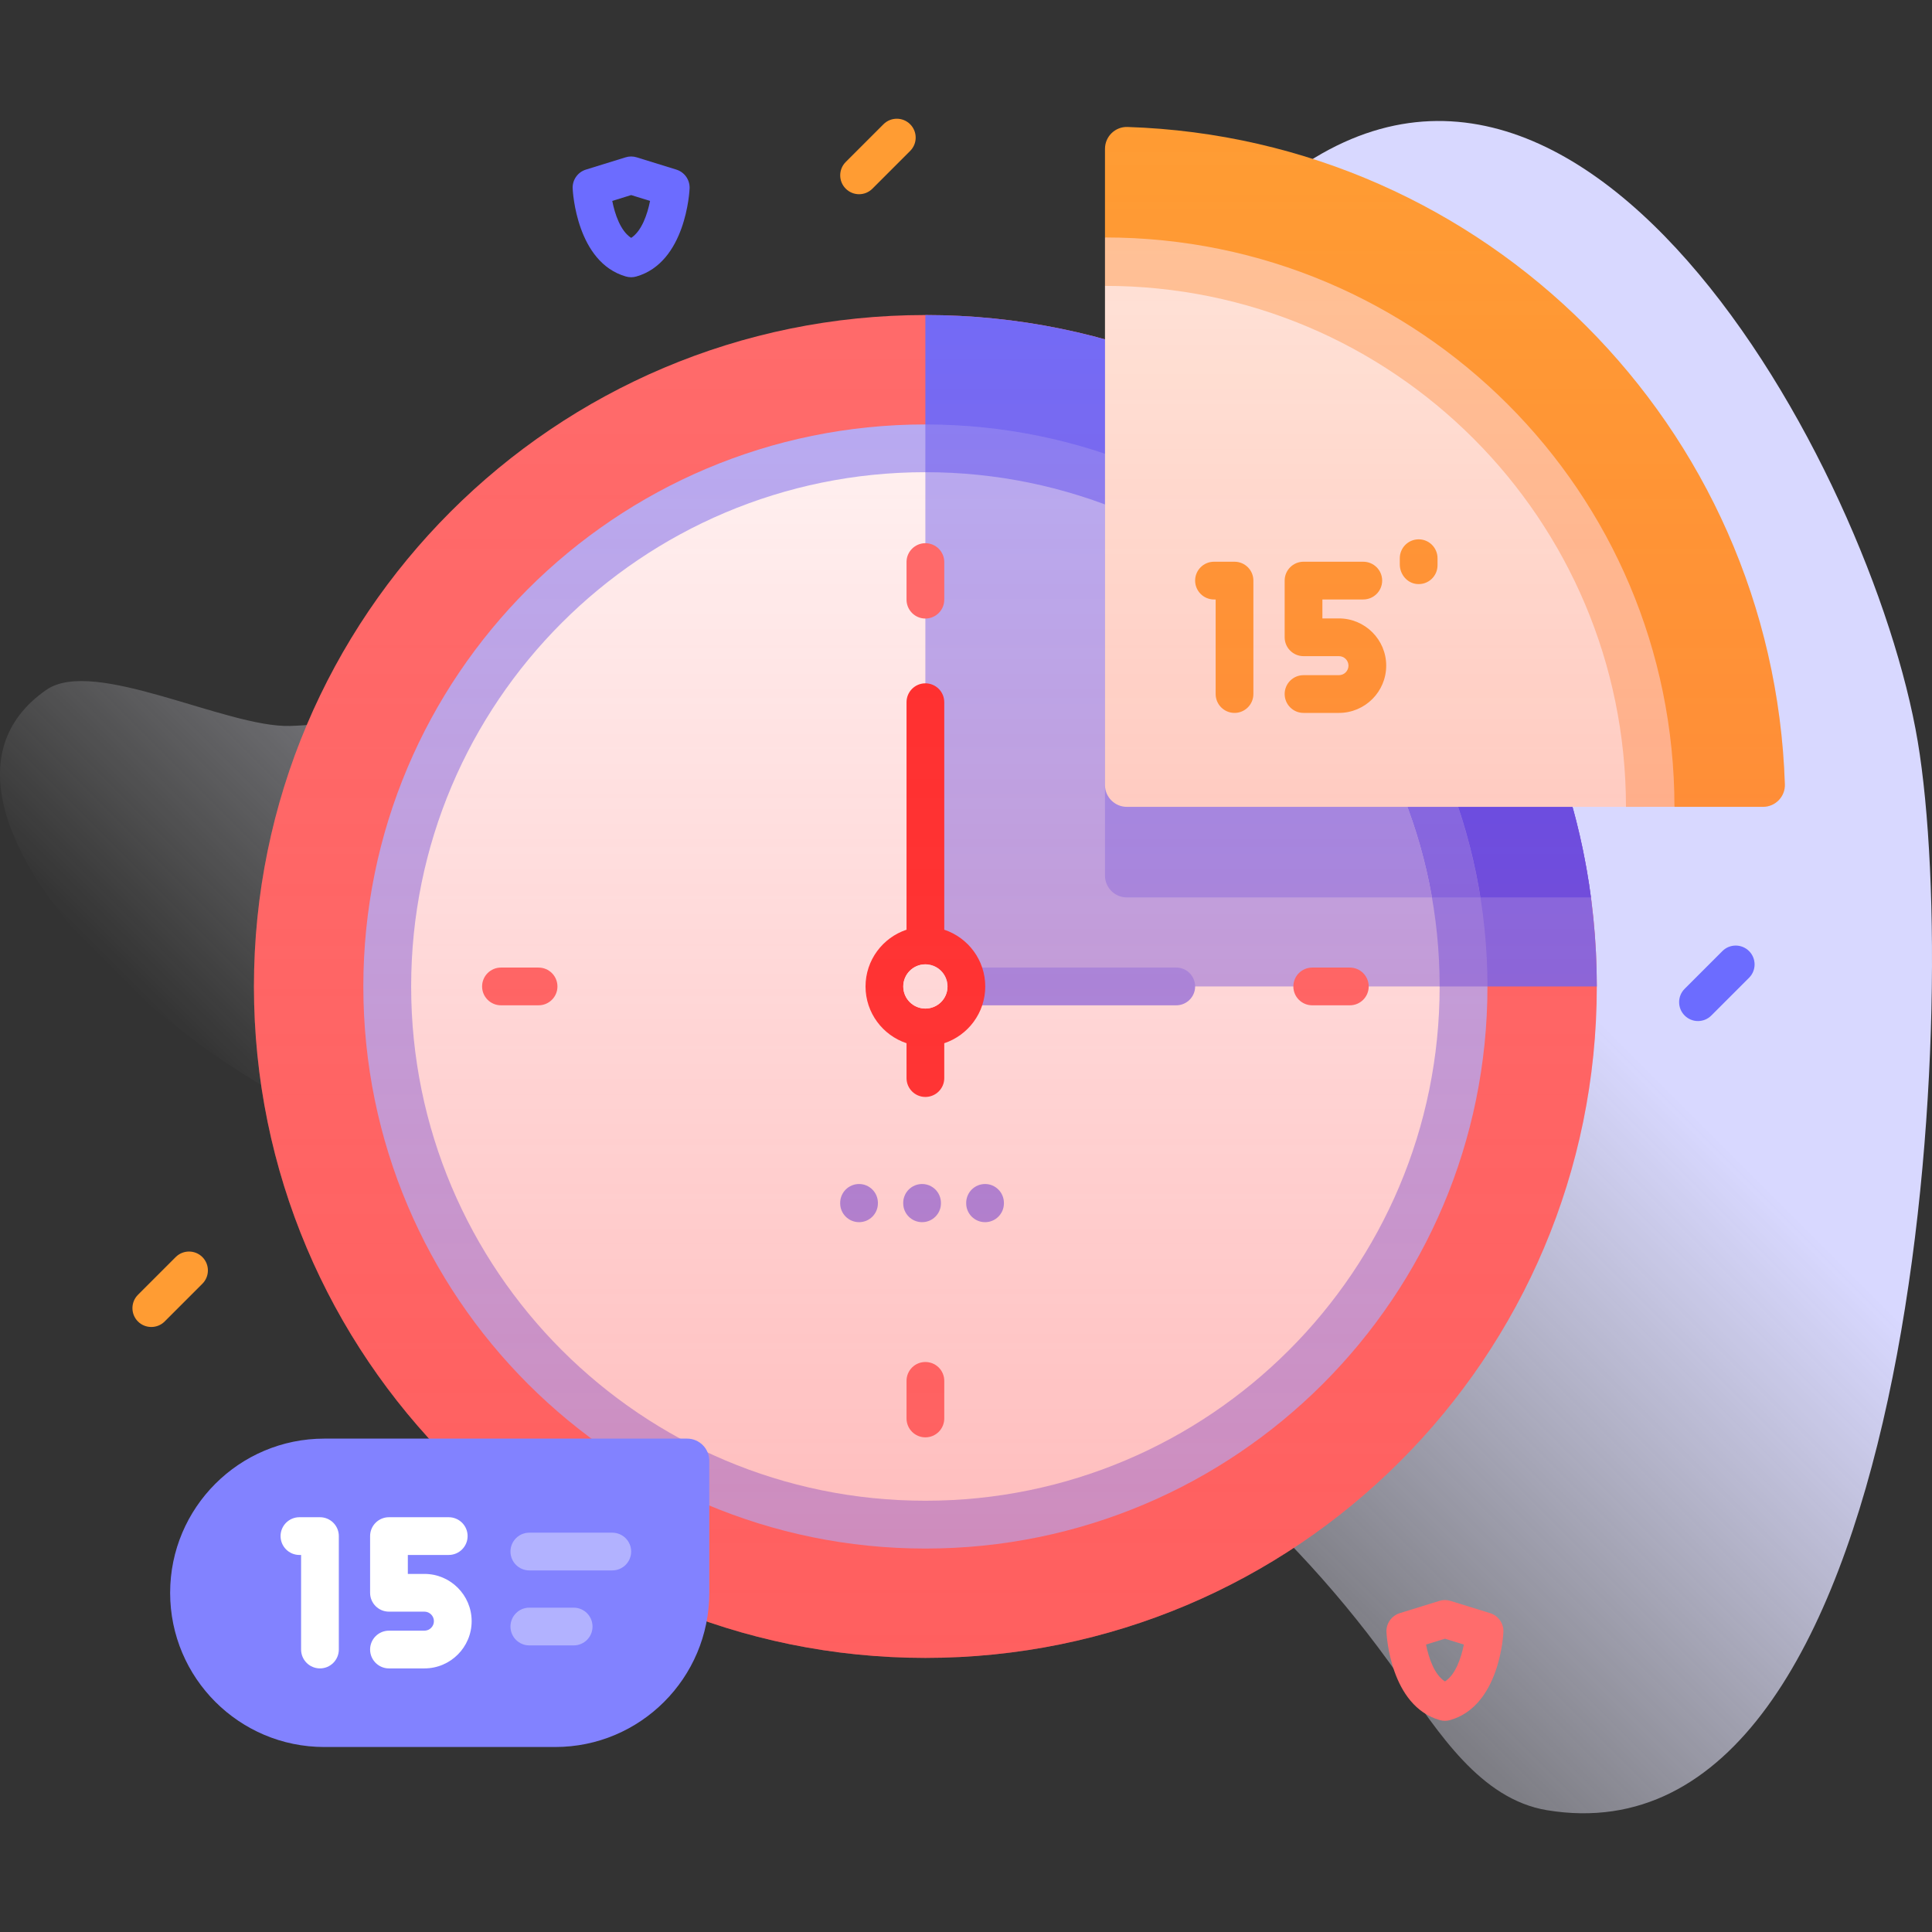 <svg width="32" height="32" viewBox="0 0 32 32" fill="none" xmlns="http://www.w3.org/2000/svg">
<rect x="0" y="0" width="32" height="32" fill="#333333" stroke="none"/>
<g clip-path="url(#clip0_411:2685)">
<path d="M31.764 12.282C31.008 7.763 26.009 -1.448 20.804 3.353C18.934 5.078 18.774 15.57 15.146 11.201C10.844 6.018 9.304 11.903 4.801 12.024C3.75 12.052 1.556 10.882 0.771 11.424C-2.137 13.433 3.851 18.743 7.546 19.226C13.711 20.032 19.5 22.519 23.183 27.778C23.825 28.695 24.519 29.801 25.625 29.983C31.739 30.987 32.513 16.761 31.764 12.282Z" fill="url(#paint0_linear_411:2685)"/>
<path d="M15.327 5.218C9.185 5.218 4.206 10.197 4.206 16.339C4.206 22.481 9.185 27.46 15.327 27.46C21.47 27.46 26.448 22.481 26.448 16.339C26.448 10.197 21.47 5.218 15.327 5.218Z" fill="#FF6C6C"/>
<path d="M15.327 25.649C20.469 25.649 24.637 21.481 24.637 16.339C24.637 11.198 20.469 7.03 15.327 7.03C10.186 7.03 6.018 11.198 6.018 16.339C6.018 21.481 10.186 25.649 15.327 25.649Z" fill="#B2B2FF"/>
<path d="M15.327 24.857C20.031 24.857 23.845 21.043 23.845 16.339C23.845 11.635 20.031 7.821 15.327 7.821C10.623 7.821 6.81 11.635 6.81 16.339C6.81 21.043 10.623 24.857 15.327 24.857Z" fill="white"/>
<path d="M26.448 16.339C26.448 10.197 21.47 5.218 15.327 5.218L15.327 7.03L24.637 16.339H26.448Z" fill="#6C6CFF"/>
<path d="M18.302 5.62V14.502C18.302 14.701 18.464 14.863 18.664 14.863H26.351C25.761 10.413 22.54 6.793 18.302 5.62Z" fill="#4D4DFF"/>
<path d="M15.327 7.03C20.469 7.03 24.637 11.198 24.637 16.339H23.845L15.327 7.822V7.03Z" fill="#8282FF"/>
<path d="M18.302 7.516V14.502C18.302 14.702 18.464 14.864 18.664 14.864H24.519C23.971 11.419 21.534 8.605 18.302 7.516Z" fill="#6C6CFF"/>
<path d="M23.845 16.339C23.845 11.635 20.031 7.821 15.327 7.821V16.339H23.845Z" fill="#B2B2FF"/>
<path d="M18.302 8.356V14.502C18.302 14.702 18.464 14.864 18.664 14.864H23.718C23.192 11.859 21.094 9.397 18.302 8.356Z" fill="#9393FF"/>
<path d="M19.483 16.651H16.004C15.831 16.651 15.691 16.511 15.691 16.339C15.691 16.166 15.831 16.026 16.004 16.026H19.483C19.655 16.026 19.795 16.166 19.795 16.339C19.795 16.511 19.655 16.651 19.483 16.651Z" fill="#9393FF"/>
<path d="M16.319 16.339C16.319 15.902 16.034 15.53 15.64 15.399V11.631C15.64 11.458 15.5 11.318 15.327 11.318C15.155 11.318 15.015 11.458 15.015 11.631V15.399C14.621 15.53 14.336 15.902 14.336 16.339C14.336 16.776 14.621 17.148 15.015 17.279V17.857C15.015 18.029 15.155 18.169 15.327 18.169C15.5 18.169 15.64 18.029 15.64 17.857V17.279C16.034 17.148 16.319 16.776 16.319 16.339ZM15.327 16.705C15.125 16.705 14.961 16.541 14.961 16.339C14.961 16.137 15.125 15.973 15.327 15.973C15.529 15.973 15.694 16.137 15.694 16.339C15.694 16.541 15.529 16.705 15.327 16.705Z" fill="#FF2C2C"/>
<path d="M14.229 20.243C14.056 20.243 13.916 20.103 13.916 19.931V19.924C13.916 19.751 14.056 19.611 14.229 19.611C14.401 19.611 14.541 19.751 14.541 19.924V19.931C14.541 20.103 14.401 20.243 14.229 20.243Z" fill="#9393FF"/>
<path d="M15.273 20.243C15.1 20.243 14.96 20.103 14.96 19.931V19.924C14.96 19.751 15.1 19.611 15.273 19.611C15.445 19.611 15.585 19.751 15.585 19.924V19.931C15.585 20.103 15.445 20.243 15.273 20.243Z" fill="#9393FF"/>
<path d="M16.316 20.243C16.143 20.243 16.003 20.103 16.003 19.931V19.924C16.003 19.751 16.143 19.611 16.316 19.611C16.488 19.611 16.628 19.751 16.628 19.924V19.931C16.628 20.103 16.488 20.243 16.316 20.243Z" fill="#9393FF"/>
<path d="M22.358 16.651H21.734C21.562 16.651 21.422 16.511 21.422 16.339C21.422 16.166 21.562 16.026 21.734 16.026H22.358C22.53 16.026 22.67 16.166 22.67 16.339C22.67 16.512 22.53 16.651 22.358 16.651Z" fill="#FF6C6C"/>
<path d="M8.92 16.651H8.297C8.125 16.651 7.985 16.511 7.985 16.339C7.985 16.166 8.125 16.026 8.297 16.026H8.92C9.093 16.026 9.233 16.166 9.233 16.339C9.233 16.512 9.093 16.651 8.92 16.651Z" fill="#FF6C6C"/>
<path d="M15.015 23.494V22.871C15.015 22.698 15.155 22.559 15.327 22.559C15.5 22.559 15.64 22.698 15.64 22.871V23.494C15.64 23.667 15.5 23.807 15.327 23.807C15.155 23.807 15.015 23.667 15.015 23.494Z" fill="#FF6C6C"/>
<path d="M15.015 9.932V9.309C15.015 9.137 15.155 8.997 15.327 8.997C15.5 8.997 15.64 9.137 15.64 9.309V9.932C15.64 10.105 15.5 10.245 15.327 10.245C15.155 10.245 15.015 10.105 15.015 9.932Z" fill="#FF6C6C"/>
<path d="M15.327 16.705C15.53 16.705 15.694 16.541 15.694 16.339C15.694 16.137 15.53 15.972 15.327 15.972C15.125 15.972 14.961 16.137 14.961 16.339C14.961 16.541 15.125 16.705 15.327 16.705Z" fill="white"/>
<path d="M29.563 12.991C29.37 7.065 24.602 2.295 18.675 2.103C18.471 2.096 18.302 2.261 18.302 2.465L18.302 3.932L27.734 13.364H29.201C29.405 13.364 29.57 13.195 29.563 12.991Z" fill="#FF9C33"/>
<path d="M18.302 3.933C23.511 3.933 27.734 8.155 27.734 13.364H26.931L18.302 4.735V3.933Z" fill="#FFC498"/>
<path d="M26.931 13.364C26.931 8.598 23.068 4.735 18.302 4.735V13.002C18.302 13.202 18.465 13.364 18.664 13.364H26.931Z" fill="#FFE7DB"/>
<path d="M20.448 9.304H20.107C19.935 9.304 19.795 9.444 19.795 9.616C19.795 9.789 19.935 9.929 20.107 9.929H20.135V11.495C20.135 11.668 20.275 11.808 20.448 11.808C20.62 11.808 20.76 11.668 20.76 11.495V9.616C20.76 9.444 20.62 9.304 20.448 9.304Z" fill="#FF9C33"/>
<path d="M23.185 9.246V9.349C23.185 9.512 23.305 9.658 23.467 9.673C23.654 9.691 23.81 9.545 23.81 9.362V9.246C23.81 9.073 23.67 8.933 23.498 8.933C23.325 8.933 23.185 9.073 23.185 9.246Z" fill="#FF9C33"/>
<path d="M22.177 10.243H21.903V9.929H22.58C22.753 9.929 22.893 9.789 22.893 9.616C22.893 9.444 22.753 9.304 22.58 9.304H21.59C21.418 9.304 21.278 9.444 21.278 9.616V10.556C21.278 10.728 21.418 10.868 21.59 10.868H22.177C22.264 10.868 22.335 10.939 22.335 11.025C22.335 11.112 22.264 11.183 22.177 11.183H21.59C21.418 11.183 21.278 11.322 21.278 11.495C21.278 11.668 21.418 11.808 21.59 11.808H22.177C22.609 11.808 22.96 11.457 22.96 11.025C22.96 10.594 22.609 10.243 22.177 10.243Z" fill="#FF9C33"/>
<path d="M29.563 12.991C29.37 7.065 24.602 2.295 18.675 2.103C18.471 2.096 18.302 2.261 18.302 2.465L18.302 5.621C17.355 5.358 16.358 5.217 15.327 5.217C9.185 5.217 4.206 10.197 4.206 16.339C4.206 22.481 9.185 27.46 15.327 27.46C21.47 27.46 26.448 22.481 26.448 16.339C26.448 15.308 26.308 14.31 26.045 13.364L29.201 13.363C29.405 13.364 29.57 13.195 29.563 12.991Z" fill="url(#paint1_linear_411:2685)"/>
<path d="M11.38 23.828H5.372C3.962 23.828 2.818 24.972 2.818 26.382C2.818 27.792 3.962 28.936 5.372 28.936H9.195C10.605 28.936 11.748 27.792 11.748 26.382V24.196C11.748 23.993 11.584 23.828 11.38 23.828Z" fill="#8282FF"/>
<path d="M5.3 27.634C5.127 27.634 4.987 27.494 4.987 27.321V25.755H4.959C4.787 25.755 4.647 25.615 4.647 25.442C4.647 25.27 4.787 25.13 4.959 25.13H5.3C5.472 25.13 5.612 25.27 5.612 25.442V27.321C5.612 27.494 5.472 27.634 5.3 27.634Z" fill="white"/>
<path d="M7.03 27.634H6.442C6.27 27.634 6.13 27.494 6.13 27.321C6.13 27.149 6.27 27.009 6.442 27.009H7.03C7.116 27.009 7.187 26.938 7.187 26.852C7.187 26.765 7.116 26.694 7.03 26.694H6.442C6.27 26.694 6.13 26.554 6.13 26.382V25.442C6.13 25.27 6.27 25.13 6.442 25.13H7.432C7.605 25.13 7.745 25.27 7.745 25.442C7.745 25.615 7.605 25.755 7.432 25.755H6.755V26.069H7.03C7.461 26.069 7.812 26.42 7.812 26.852C7.812 27.283 7.461 27.634 7.03 27.634Z" fill="white"/>
<path d="M9.502 26.628H8.767C8.595 26.628 8.455 26.768 8.455 26.941C8.455 27.113 8.595 27.253 8.767 27.253H9.502C9.675 27.253 9.814 27.113 9.814 26.941C9.814 26.768 9.675 26.628 9.502 26.628Z" fill="#B2B2FF"/>
<path d="M10.141 25.386H8.767C8.595 25.386 8.455 25.526 8.455 25.698C8.455 25.871 8.595 26.011 8.767 26.011H10.141C10.314 26.011 10.454 25.871 10.454 25.698C10.454 25.526 10.314 25.386 10.141 25.386Z" fill="#B2B2FF"/>
<path d="M23.933 28.502C23.904 28.502 23.875 28.498 23.847 28.49C23.028 28.257 22.967 27.082 22.964 27.032C22.958 26.89 23.048 26.762 23.184 26.719L23.84 26.516C23.901 26.497 23.965 26.497 24.025 26.516L24.682 26.719C24.817 26.762 24.908 26.89 24.901 27.032C24.899 27.082 24.838 28.257 24.018 28.49C23.99 28.498 23.962 28.502 23.933 28.502ZM23.62 27.239C23.663 27.459 23.757 27.738 23.933 27.85C24.109 27.738 24.202 27.459 24.246 27.239L23.933 27.142L23.62 27.239Z" fill="#FF6C6C"/>
<path d="M10.454 4.592C10.425 4.592 10.396 4.588 10.368 4.58C9.549 4.347 9.487 3.171 9.485 3.121C9.479 2.979 9.569 2.851 9.705 2.809L10.361 2.606C10.421 2.587 10.486 2.587 10.546 2.606L11.202 2.809C11.338 2.851 11.428 2.979 11.422 3.121C11.42 3.171 11.358 4.347 10.539 4.58C10.511 4.588 10.482 4.592 10.454 4.592ZM10.141 3.328C10.184 3.548 10.278 3.827 10.454 3.94C10.629 3.827 10.723 3.548 10.767 3.328L10.454 3.231L10.141 3.328Z" fill="#6C6CFF"/>
<path d="M28.124 16.912C28.044 16.912 27.964 16.881 27.903 16.82C27.781 16.698 27.781 16.5 27.903 16.378L28.528 15.753C28.65 15.631 28.848 15.631 28.97 15.753C29.092 15.875 29.092 16.073 28.97 16.195L28.345 16.82C28.284 16.881 28.204 16.912 28.124 16.912Z" fill="#6C6CFF"/>
<path d="M14.229 3.217C14.149 3.217 14.069 3.186 14.008 3.125C13.886 3.003 13.886 2.805 14.008 2.683L14.633 2.058C14.755 1.936 14.953 1.936 15.075 2.058C15.197 2.18 15.197 2.378 15.075 2.5L14.45 3.125C14.389 3.186 14.309 3.217 14.229 3.217Z" fill="#FF9C33"/>
<path d="M2.506 21.979C2.426 21.979 2.346 21.949 2.285 21.888C2.163 21.766 2.163 21.568 2.285 21.446L2.91 20.821C3.032 20.699 3.23 20.699 3.352 20.821C3.474 20.943 3.474 21.141 3.352 21.263L2.727 21.888C2.666 21.949 2.586 21.979 2.506 21.979Z" fill="#FF9C33"/>
</g>
<defs>
<linearGradient id="paint0_linear_411:2685" x1="10.338" y1="24.555" x2="29.277" y2="5.616" gradientUnits="userSpaceOnUse">
<stop stop-color="white" stop-opacity="0"/>
<stop offset="0.262" stop-color="#EDEDFF" stop-opacity="0.416"/>
<stop offset="0.629" stop-color="#D8D8FF"/>
</linearGradient>
<linearGradient id="paint1_linear_411:2685" x1="16.885" y1="27.46" x2="16.885" y2="2.103" gradientUnits="userSpaceOnUse">
<stop stop-color="#FF4D4D" stop-opacity="0.4"/>
<stop offset="0.146" stop-color="#FF4D4D" stop-opacity="0.342"/>
<stop offset="1" stop-color="#FF4D4D" stop-opacity="0"/>
</linearGradient>
<clipPath id="clip0_411:2685">
<rect width="32" height="32" fill="white"/>
</clipPath>
</defs>
</svg>

